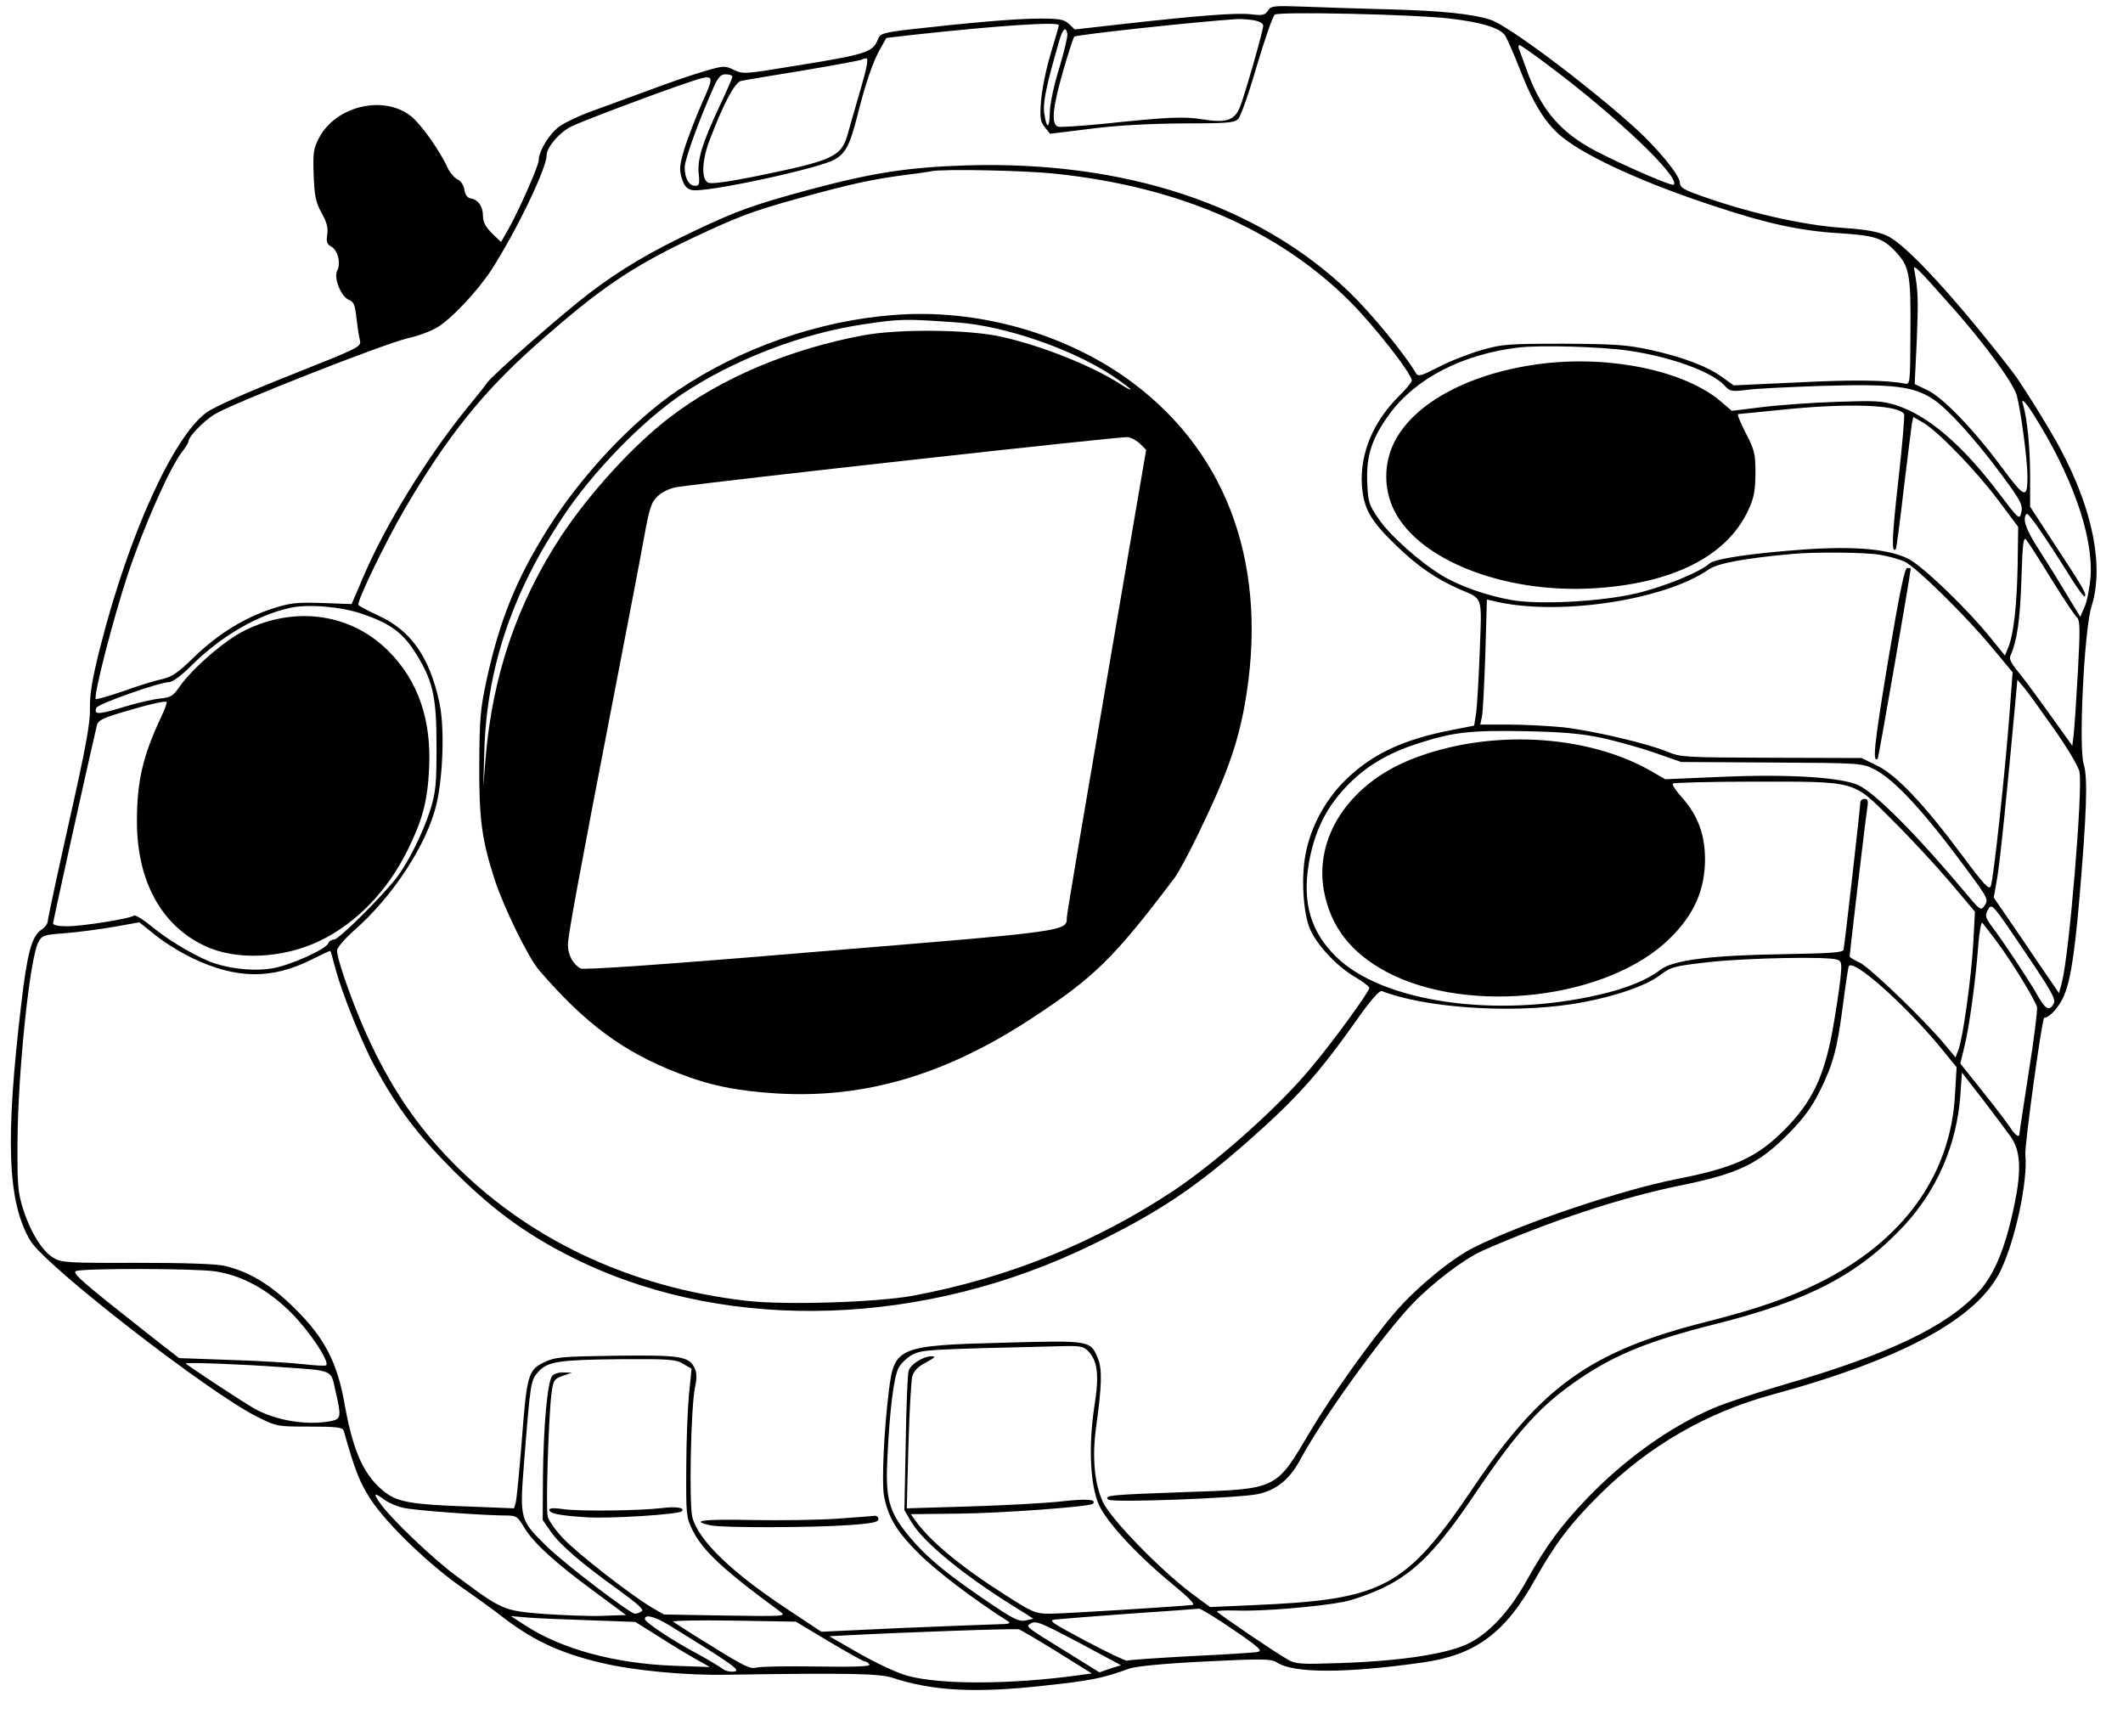 <?xml version="1.0" standalone="no"?>
<!DOCTYPE svg PUBLIC "-//W3C//DTD SVG 20010904//EN"
 "http://www.w3.org/TR/2001/REC-SVG-20010904/DTD/svg10.dtd">
<svg version="1.0" xmlns="http://www.w3.org/2000/svg"
 width="800pt" height="654pt" viewBox="0 0 800 654"
 preserveAspectRatio="xMidYMid meet">

<g transform="translate(0,654) scale(0.1,-0.1)"
fill="#000000" stroke="none">
<path d="M4778 6500 c-11 -17 -20 -19 -63 -14 -54 7 -203 -5 -488 -37 l-177
-20 -22 21 c-19 17 -35 20 -112 20 -89 0 -269 -16 -489 -41 -94 -11 -110 -16
-117 -33 -20 -54 -40 -60 -326 -106 -176 -29 -184 -30 -219 -13 -34 16 -38 16
-113 -6 -42 -12 -138 -45 -212 -73 -74 -27 -170 -62 -213 -78 -42 -15 -95 -40
-117 -55 -39 -27 -80 -94 -80 -129 0 -21 -79 -199 -117 -264 l-25 -44 -34 33
c-24 24 -34 42 -34 64 0 37 -17 62 -45 67 -13 2 -22 13 -25 33 -3 18 -14 34
-26 39 -12 6 -29 26 -38 45 -27 61 -99 163 -137 193 -103 82 -284 39 -347 -82
-21 -40 -23 -56 -20 -140 3 -80 8 -102 30 -143 20 -35 25 -56 21 -81 -4 -27
-1 -36 15 -45 25 -13 37 -63 23 -90 -15 -27 14 -99 44 -111 18 -7 23 -19 28
-67 4 -32 9 -70 13 -84 6 -26 3 -27 -263 -133 -169 -67 -286 -119 -316 -141
-125 -93 -291 -459 -398 -878 -31 -122 -41 -180 -40 -236 1 -58 -16 -149 -79
-429 -44 -196 -80 -364 -80 -373 0 -9 -11 -24 -24 -32 -36 -24 -53 -86 -75
-272 -62 -520 -53 -753 33 -899 55 -94 675 -575 855 -664 74 -37 76 -37 198
-37 101 0 124 -3 128 -15 43 -152 61 -198 105 -264 62 -92 217 -241 339 -326
52 -36 112 -80 135 -97 126 -100 228 -149 391 -188 121 -29 318 -48 475 -45
454 7 575 5 625 -12 148 -49 312 -58 570 -29 177 19 217 27 320 64 26 9 127
19 286 27 223 11 249 10 271 -4 63 -41 258 -41 548 0 199 28 311 110 424 312
77 137 133 211 245 322 184 182 402 308 648 375 493 134 777 288 863 470 55
116 102 336 92 436 -3 35 63 514 71 514 16 0 47 31 65 64 30 52 47 150 67 377
28 329 33 464 17 514 -20 64 2 507 29 594 48 150 6 364 -116 593 -38 72 -149
251 -182 293 -215 277 -400 479 -471 511 -34 16 -78 24 -162 30 -160 10 -382
62 -567 131 -40 15 -53 24 -53 40 0 28 -87 133 -174 211 -182 163 -472 380
-538 402 -69 23 -190 35 -393 40 -104 3 -245 7 -313 10 -113 4 -123 3 -134
-15z m686 -30 c119 -14 187 -35 207 -63 8 -12 34 -71 57 -130 50 -129 98 -206
162 -256 95 -75 309 -172 565 -256 204 -68 329 -95 480 -104 128 -8 160 -18
207 -68 53 -56 59 -86 57 -304 -1 -198 -1 -199 -23 -194 -68 13 -194 15 -405
4 l-238 -11 -42 30 c-57 42 -151 77 -273 104 -89 19 -133 22 -328 23 -207 0
-232 -2 -307 -24 -46 -13 -118 -41 -160 -63 -71 -36 -79 -38 -88 -23 -43 73
-169 226 -251 305 -342 328 -843 494 -1439 477 -222 -7 -354 -27 -597 -92
-207 -56 -271 -79 -429 -154 -167 -79 -279 -145 -396 -234 -97 -73 -369 -311
-388 -340 -5 -8 -44 -57 -86 -108 -145 -181 -299 -432 -379 -620 l-45 -105
-110 4 c-97 3 -120 1 -188 -21 -106 -34 -204 -95 -295 -182 -61 -60 -85 -76
-122 -84 -25 -5 -90 -25 -145 -45 -55 -19 -102 -32 -104 -30 -10 10 64 298
120 468 59 178 157 401 204 462 14 18 25 36 25 40 0 18 53 74 97 102 60 39
640 267 731 288 37 8 85 26 107 39 55 32 154 137 208 220 94 147 207 381 207
431 0 29 48 85 92 107 40 20 300 118 417 158 129 44 127 45 76 -70 -24 -54
-53 -131 -66 -171 -18 -62 -20 -78 -10 -111 9 -29 18 -40 38 -45 47 -12 485
82 540 116 40 24 56 55 83 161 31 124 60 209 87 255 l23 41 103 12 c320 35
547 50 547 36 0 -3 -14 -52 -31 -108 -17 -56 -33 -136 -36 -177 -5 -65 -3 -78
14 -99 l20 -25 154 19 c101 13 220 19 346 20 165 0 195 2 209 17 9 9 41 99 70
200 30 100 60 188 68 193 16 12 528 1 660 -15z m-741 -6 c23 -4 37 -12 37 -21
0 -19 -68 -256 -87 -305 -20 -51 -51 -62 -139 -48 -73 12 -134 9 -381 -17 -84
-8 -159 -13 -167 -10 -26 10 -19 74 20 209 19 67 39 126 42 130 8 7 456 56
612 66 14 1 42 -1 63 -4z m-701 -51 c2 -10 -12 -67 -30 -128 -20 -63 -35 -134
-36 -167 -1 -64 -12 -67 -21 -5 -6 39 8 107 57 275 13 44 24 54 30 25z m1807
-115 c259 -193 505 -427 478 -454 -7 -8 -251 100 -326 145 -114 67 -181 153
-230 293 -11 29 -22 61 -26 71 -4 9 -4 17 1 17 4 0 50 -32 103 -72z m-2585
-90 c-18 -62 -40 -139 -49 -171 -24 -88 -53 -101 -346 -161 -110 -22 -170 -30
-181 -24 -26 13 -23 84 6 160 53 140 95 217 118 223 13 3 120 21 238 40 118
20 216 38 219 41 2 2 10 4 16 4 8 0 1 -38 -21 -112z m-484 43 c0 -4 -22 -55
-49 -112 -66 -141 -84 -202 -78 -255 4 -38 2 -44 -14 -44 -23 0 -39 29 -39 70
0 29 57 185 110 303 17 37 26 47 45 47 14 0 25 -4 25 -9z m1221 -366 c462 -49
835 -211 1105 -480 92 -92 234 -273 234 -299 0 -6 -21 -31 -45 -55 -101 -99
-151 -220 -143 -341 7 -87 32 -132 130 -226 78 -76 149 -125 238 -164 90 -39
84 -21 76 -235 -4 -104 -10 -210 -14 -234 l-7 -45 -87 -17 c-184 -36 -299 -91
-399 -189 -75 -74 -130 -175 -149 -277 -18 -88 -9 -226 17 -285 28 -62 105
-143 171 -180 28 -17 52 -35 52 -40 0 -15 -141 -208 -223 -305 -123 -147 -350
-349 -513 -458 -297 -197 -625 -330 -984 -397 -138 -25 -479 -36 -628 -19
-443 51 -832 236 -1118 533 -120 125 -211 257 -293 428 -58 119 -131 321 -131
359 0 10 29 44 64 75 148 130 275 325 311 477 25 110 31 293 10 385 -37 170
-108 270 -230 325 -41 19 -75 37 -75 41 0 24 104 238 172 355 161 277 300 450
506 631 232 205 350 285 577 393 178 84 231 104 409 153 192 53 271 70 391 86
50 6 97 13 105 15 46 9 355 3 471 -10z m3383 -511 c119 -135 224 -279 236
-325 15 -56 40 -243 40 -304 0 -86 -10 -83 -95 32 -109 147 -226 268 -284 294
l-46 22 8 166 c6 152 5 187 -9 261 -6 28 3 20 150 -146z m-1229 -155 c157 -22
315 -79 363 -131 21 -23 26 -24 85 -17 34 5 161 11 282 15 270 8 346 -1 421
-51 53 -35 155 -147 256 -283 74 -100 82 -115 74 -146 -6 -25 -11 -20 -80 71
-140 186 -270 297 -390 336 -54 17 -79 18 -226 13 -91 -3 -217 -12 -280 -20
l-114 -14 -41 35 c-133 114 -407 173 -664 144 -276 -32 -493 -147 -568 -299
-39 -80 -39 -174 0 -254 92 -187 411 -313 746 -295 302 17 508 120 589 295 22
47 26 72 27 138 0 74 -3 88 -37 153 -20 39 -33 71 -28 71 4 0 73 7 153 15 254
27 450 21 472 -15 3 -5 -7 -120 -22 -254 -24 -213 -26 -273 -9 -255 2 2 16
105 30 229 15 124 29 235 31 247 l5 22 38 -22 c57 -34 199 -181 282 -292 l75
-100 -2 -145 c-3 -152 -15 -261 -36 -311 l-12 -29 -50 62 c-89 111 -258 274
-313 302 -73 37 -200 49 -389 36 -199 -14 -341 -35 -361 -53 -36 -33 -172 -88
-277 -113 -134 -31 -364 -43 -468 -25 -92 16 -198 53 -262 92 -85 51 -198 152
-240 214 -37 54 -40 63 -43 139 -4 99 18 166 84 256 99 135 276 226 489 251
81 9 308 3 410 -12z m1528 -241 c144 -228 224 -454 215 -608 -3 -41 -13 -93
-22 -115 l-17 -39 -48 79 c-26 44 -73 120 -104 168 -53 81 -68 123 -50 141 6
6 69 -85 171 -248 24 -38 45 -66 48 -63 8 8 -7 34 -113 195 l-93 143 0 117 c0
104 -11 215 -26 265 -10 31 5 18 39 -35z m69 -623 c44 -71 87 -135 94 -141 12
-10 13 -41 4 -205 -6 -107 -13 -213 -16 -237 l-5 -42 -80 112 c-45 62 -90 124
-102 139 -51 63 -57 74 -51 89 25 56 36 134 41 284 5 149 8 167 20 150 8 -10
51 -77 95 -149z m-650 95 c32 -5 75 -17 95 -26 45 -22 231 -204 333 -328 l74
-89 -12 -161 c-16 -212 -60 -619 -70 -644 -6 -17 -24 2 -111 119 -143 192
-247 301 -319 335 l-57 28 -340 1 c-323 1 -343 2 -390 22 -76 32 -287 81 -397
93 -54 5 -145 10 -204 10 l-106 0 6 28 c4 15 9 121 13 235 l6 208 23 -5 c235
-59 642 0 814 119 33 23 137 42 315 58 87 8 273 6 327 -3z m-5717 -223 c101
-34 150 -69 195 -138 71 -110 85 -170 85 -359 0 -145 -3 -174 -23 -240 -30
-92 -84 -201 -130 -260 -61 -77 -216 -230 -233 -230 -9 0 -19 -6 -22 -14 -9
-23 -147 -85 -214 -95 -61 -10 -144 -3 -210 18 -59 18 -170 82 -236 136 -35
29 -68 50 -73 45 -13 -11 -192 -40 -253 -40 -30 0 -51 4 -51 11 0 8 136 624
165 746 4 18 21 27 88 47 95 29 170 47 175 41 2 -2 -7 -28 -21 -57 -69 -147
-91 -241 -91 -393 0 -223 91 -391 254 -468 118 -57 295 -49 435 18 137 66 255
188 330 340 57 115 76 185 82 310 9 183 -41 329 -152 441 -141 142 -351 173
-542 79 -76 -37 -198 -143 -247 -213 -24 -35 -33 -40 -74 -44 -27 -3 -89 -17
-140 -33 -92 -28 -109 -28 -99 -2 5 15 239 97 275 97 12 0 49 27 87 66 110
108 247 188 370 214 65 15 193 4 270 -23z m6374 -432 c51 -72 94 -145 97 -163
13 -70 -39 -690 -66 -792 l-11 -42 -78 114 c-42 62 -97 143 -122 179 l-46 67
13 75 c11 63 36 311 70 679 l6 67 23 -27 c13 -15 64 -86 114 -157z m-1704 -35
c55 -12 145 -37 200 -56 l100 -35 340 -2 c334 -2 341 -2 387 -25 76 -38 187
-158 347 -375 85 -115 85 -117 68 -141 -12 -17 -17 -14 -62 40 -190 227 -349
387 -413 416 -67 30 -266 42 -517 31 l-210 -9 -45 26 c-247 146 -626 165 -917
47 -231 -94 -361 -293 -324 -494 25 -135 102 -234 238 -306 310 -163 834 -101
1065 127 92 90 133 183 133 301 -1 94 -28 165 -90 234 -21 23 -35 45 -31 49 4
3 141 7 304 7 393 0 372 6 522 -144 65 -64 161 -168 215 -231 l97 -115 -6
-115 c-7 -129 -39 -360 -56 -405 l-11 -29 -41 49 c-75 91 -283 291 -320 308
-21 10 -38 20 -38 23 0 12 60 521 66 557 5 30 3 37 -10 37 -9 0 -16 -7 -16
-15 0 -16 -58 -528 -63 -553 -1 -11 -48 -14 -222 -17 -276 -4 -419 -22 -467
-58 -50 -39 -131 -72 -233 -95 -388 -90 -816 -28 -990 143 -96 94 -128 203
-103 352 20 117 63 206 138 286 72 77 157 129 277 167 131 42 195 49 403 45
140 -3 209 -9 285 -25z m1604 -819 c91 -135 109 -167 100 -182 -16 -31 -32
-22 -63 34 -28 50 -125 197 -175 263 -19 27 -21 35 -11 54 16 29 13 32 149
-169z m-6914 -11 c165 -79 299 -81 450 -5 38 19 69 34 70 32 1 -1 10 -31 19
-67 25 -93 101 -282 149 -370 84 -154 158 -253 296 -391 156 -156 291 -252
481 -343 564 -268 1294 -244 1925 64 252 123 385 212 590 392 181 160 263 251
406 453 54 77 87 114 96 111 162 -63 478 -85 711 -50 141 21 280 66 336 109
43 32 52 35 185 50 147 16 453 22 485 9 16 -6 17 -14 11 -73 -4 -36 -17 -124
-30 -196 -32 -173 -78 -268 -179 -370 -103 -104 -188 -144 -401 -186 -212 -41
-587 -167 -771 -259 -84 -42 -215 -150 -294 -241 -94 -109 -244 -320 -322
-451 -132 -223 -121 -218 -478 -230 -278 -10 -300 -12 -284 -28 13 -13 500 6
566 21 70 16 118 56 158 130 78 147 311 471 424 588 75 78 194 168 261 198
249 110 526 202 750 247 215 44 291 80 405 195 56 57 86 97 118 161 50 102 65
156 87 326 9 71 19 135 21 142 11 37 212 -141 350 -309 l57 -70 -6 -102 c-16
-305 -196 -554 -514 -711 -117 -58 -233 -98 -422 -146 -433 -109 -621 -242
-876 -620 -260 -385 -339 -427 -838 -448 l-157 -7 -73 54 c-119 90 -303 280
-331 342 -32 69 -41 170 -26 279 22 158 24 222 7 262 -28 68 -27 68 -357 59
-393 -10 -410 -17 -430 -177 -19 -149 -28 -349 -19 -399 15 -81 48 -136 133
-220 65 -65 209 -174 332 -252 16 -10 9 -12 -41 -13 -33 -1 -195 -7 -360 -14
l-300 -14 -125 83 c-214 141 -337 260 -361 348 -13 49 -6 414 10 490 7 33 7
54 -1 71 -20 46 -54 51 -298 48 -208 -3 -228 -5 -270 -25 -60 -29 -65 -48 -84
-298 -9 -112 -19 -215 -22 -228 l-7 -24 -176 7 c-206 7 -262 17 -308 52 -80
61 -121 150 -153 326 -28 164 -76 256 -189 368 -91 90 -170 138 -266 161 -33
7 -148 11 -331 11 -261 -1 -283 1 -313 19 -42 25 -87 98 -114 184 -20 63 -22
90 -21 260 2 259 46 682 78 744 14 27 19 29 103 35 48 4 131 15 183 24 l95 17
60 -48 c33 -27 96 -66 140 -87z m6798 64 c56 -74 146 -221 153 -249 2 -11 -11
-120 -31 -243 -19 -122 -35 -227 -35 -232 0 -19 -15 -9 -36 23 -12 18 -58 79
-104 136 l-83 104 16 66 c18 73 42 249 52 384 4 49 11 85 15 80 4 -4 28 -36
53 -69z m54 -737 c37 -53 41 -124 14 -255 -34 -164 -75 -263 -134 -328 -119
-131 -341 -237 -728 -349 -107 -31 -229 -72 -271 -90 -166 -71 -336 -193 -478
-341 -97 -101 -155 -180 -226 -307 -63 -114 -136 -194 -214 -236 -77 -41 -253
-69 -490 -77 -148 -5 -168 -4 -197 13 -45 25 -261 172 -267 181 -2 4 30 5 72
4 93 -4 310 14 407 33 39 8 107 33 152 55 118 58 202 145 340 350 165 244 249
336 398 437 135 91 262 142 508 204 352 88 540 187 712 371 125 135 198 305
212 490 l6 87 79 -102 c43 -56 90 -119 105 -140z m-6767 -507 c102 -15 201
-69 290 -159 68 -69 143 -182 129 -195 -3 -3 -41 -1 -85 4 -43 5 -167 13 -274
16 l-195 7 -40 31 c-22 16 -113 89 -203 160 -131 104 -160 132 -145 137 27 11
448 10 523 -1z m3289 -299 c37 -37 44 -91 25 -209 -23 -150 -16 -298 17 -372
31 -67 143 -188 274 -296 67 -55 91 -80 78 -81 -52 -6 -486 -33 -536 -33 -55
0 -65 4 -168 70 -167 106 -283 202 -339 280 l-18 25 177 2 c156 1 498 26 509
37 16 17 -22 20 -120 9 -62 -7 -218 -15 -347 -19 l-234 -7 6 234 c4 129 10
247 15 264 6 20 21 36 52 52 33 18 38 23 21 23 -32 0 -78 -29 -87 -54 -4 -12
-9 -135 -11 -274 l-5 -252 26 -44 c47 -80 210 -212 426 -343 l34 -22 -27 -6
c-23 -6 -43 2 -115 50 -181 121 -262 187 -334 276 -69 86 -82 136 -74 288 9
184 24 302 42 337 9 17 32 39 52 50 38 19 56 20 565 32 65 2 80 -1 96 -17z
m-1524 -50 l31 -18 -10 -99 c-5 -54 -10 -180 -10 -279 -1 -171 0 -182 23 -229
39 -79 119 -153 332 -309 23 -17 14 -17 -207 -14 l-232 4 -47 27 c-80 48 -277
201 -332 259 -29 30 -55 67 -59 83 -8 29 3 373 14 463 7 51 9 55 42 67 l35 12
-31 1 c-17 1 -37 -5 -43 -13 -18 -21 -33 -188 -35 -377 l-1 -166 30 -43 c34
-50 117 -121 258 -222 70 -51 95 -73 85 -79 -7 -5 -18 -9 -25 -9 -19 0 -263
186 -332 253 -103 101 -103 102 -86 319 24 306 25 307 54 340 35 39 80 45 321
47 174 1 198 -1 225 -18z m-1515 -12 c199 -14 186 -8 204 -89 23 -98 21 -106
-15 -114 -90 -18 -207 1 -289 46 -46 26 -260 167 -260 171 0 5 233 -4 360 -14z
m389 -500 c15 -11 47 -25 71 -30 42 -10 292 -28 382 -29 44 0 47 -2 72 -43 33
-57 116 -134 265 -243 l120 -89 -87 -3 c-48 -2 -147 2 -221 7 -153 12 -158 14
-326 139 -92 67 -253 221 -294 280 -26 37 -21 40 18 11z m3198 -489 c98 -67
112 -80 92 -84 -13 -3 -127 -10 -254 -16 -126 -7 -233 -14 -238 -17 -4 -2 -74
31 -155 74 -128 68 -143 78 -117 81 17 2 143 12 280 22 138 9 256 18 263 19 7
0 65 -35 129 -79z m-2418 35 l165 -6 88 -55 c48 -31 111 -69 140 -85 l53 -30
-140 5 c-221 9 -419 63 -556 152 l-54 35 70 -6 c39 -3 144 -7 234 -10z m292
-18 c240 -148 274 -172 245 -175 -15 -2 -35 3 -44 11 -10 7 -48 31 -87 52
-100 53 -205 123 -205 135 0 19 36 10 91 -23z m603 -62 c69 -41 130 -75 135
-75 6 0 13 -5 17 -11 5 -8 -51 -10 -197 -8 -112 2 -215 0 -229 -4 -21 -7 -48
6 -165 79 -77 47 -144 90 -148 94 -5 4 97 6 226 4 l236 -4 125 -75z m951 -9
l149 -80 -41 -13 -40 -14 -124 77 c-154 95 -154 95 -137 106 21 13 34 8 193
-76z m-91 -30 l130 -81 -50 -7 c-256 -35 -519 -36 -644 -2 -37 10 -115 46
-180 83 l-115 66 55 3 c225 12 648 27 660 23 8 -3 73 -41 144 -85z"/>
<path d="M3365 5353 c-284 -22 -575 -125 -810 -283 -173 -117 -366 -323 -493
-526 -118 -189 -179 -341 -228 -564 -24 -111 -27 -147 -28 -320 -1 -210 10
-287 60 -440 36 -107 125 -288 165 -335 174 -202 317 -308 524 -388 119 -47
224 -68 375 -77 330 -19 632 70 956 282 238 156 311 227 542 533 12 17 49 84
81 150 109 223 153 344 181 497 92 512 -56 941 -419 1214 -249 187 -587 283
-906 257z m243 -28 c179 -13 431 -100 581 -199 39 -26 71 -50 71 -53 0 -3 -15
5 -32 16 -110 72 -303 149 -458 183 -124 27 -381 29 -515 5 -279 -52 -540
-162 -733 -311 -136 -104 -300 -284 -407 -445 -166 -253 -259 -526 -285 -836
l-9 -110 4 135 c9 311 105 597 295 881 113 171 300 363 450 464 197 131 454
230 690 264 134 20 150 20 348 6z m689 -458 l22 -22 -149 -870 c-82 -478 -150
-880 -150 -892 0 -52 7 -51 -932 -128 -581 -49 -888 -70 -900 -64 -28 15 -48
51 -48 88 0 35 37 237 181 981 44 228 92 476 105 550 22 120 28 138 54 162 18
16 46 29 72 33 157 23 1678 192 1698 188 14 -2 35 -14 47 -26z"/>
<path d="M7114 4046 c-52 -314 -59 -384 -38 -364 3 4 122 686 124 716 0 1 -6
2 -13 2 -10 0 -29 -93 -73 -354z"/>
<path d="M3155 818 c-71 -5 -217 -7 -322 -5 -184 4 -237 -3 -155 -20 46 -10
380 -9 525 1 82 6 107 11 107 22 0 8 -6 13 -12 13 -7 -1 -71 -6 -143 -11z"/>
<path d="M2495 858 c-85 -10 -310 -13 -372 -4 -33 5 -53 4 -53 -2 0 -15 37
-22 145 -29 88 -5 343 11 354 23 14 13 -22 19 -74 12z"/>
</g>
</svg>

